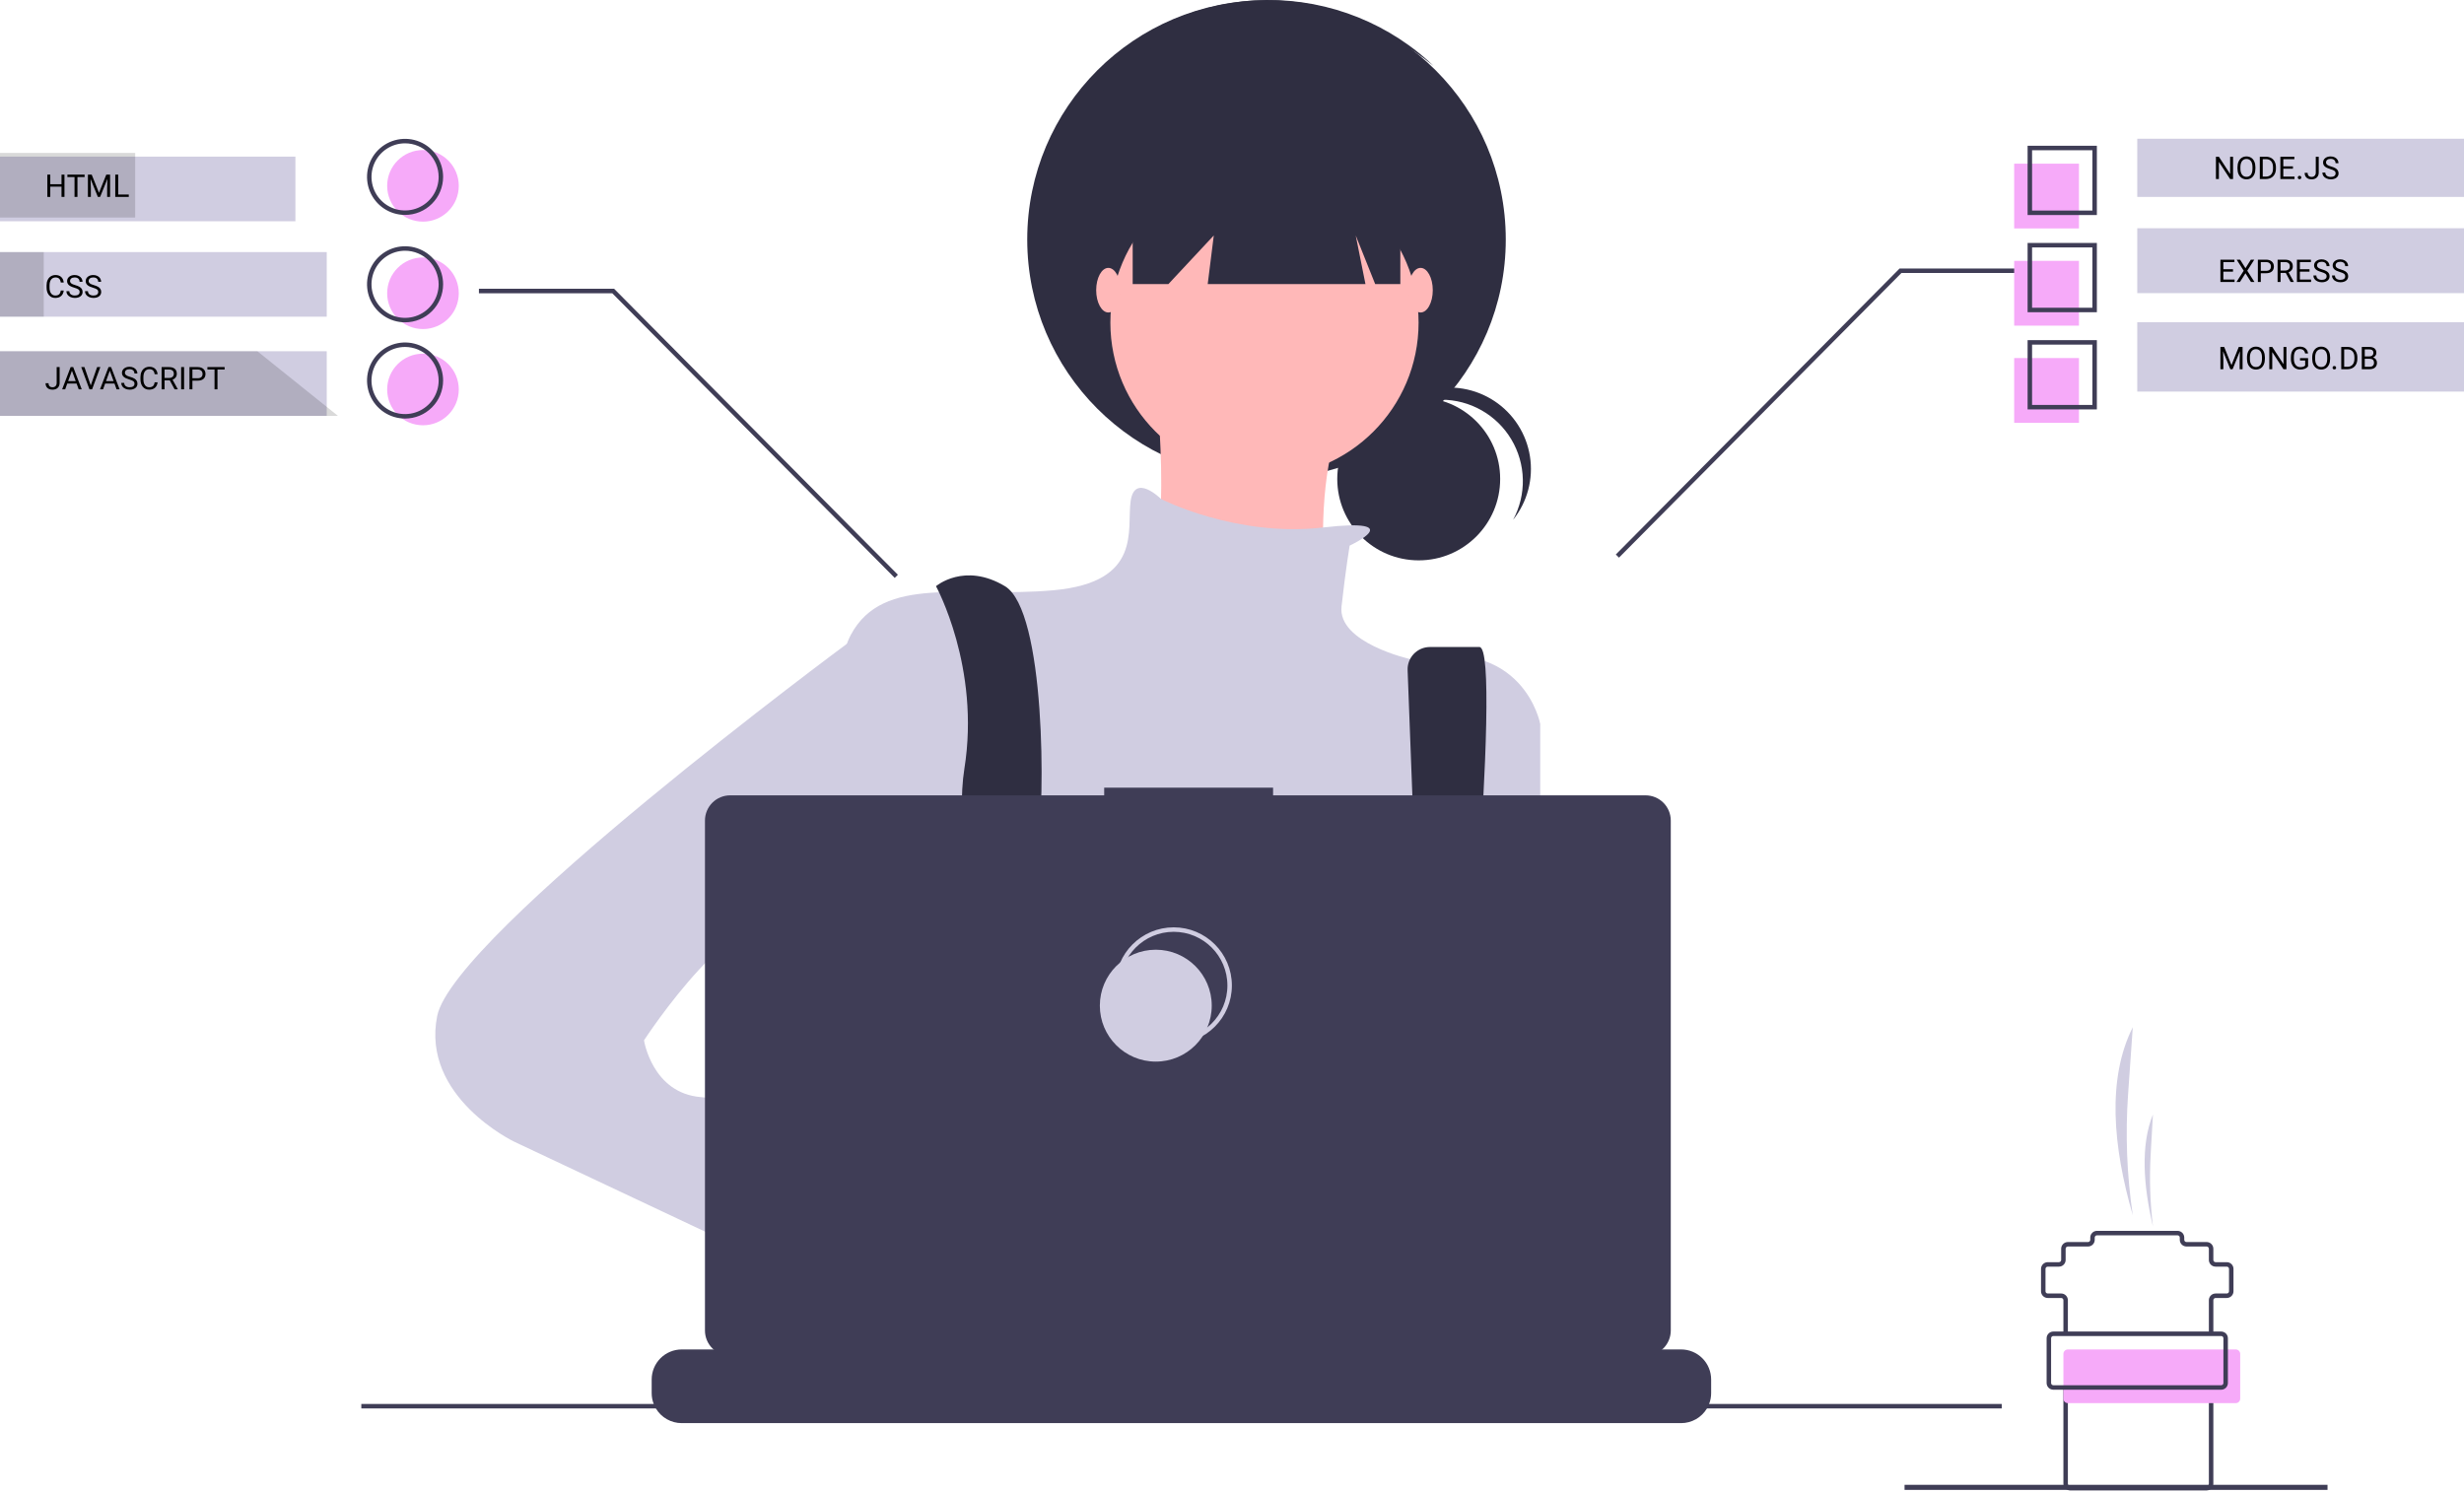 <svg width="1101" height="667" viewBox="0 0 1101 667" fill="none" xmlns="http://www.w3.org/2000/svg">
<g id="GENIUS">
<g id="undraw_dev_focus_b9xo (1) 1">
<g clip-path="url(#clip0)">
<path id="Vector" d="M633.929 250.416C654.03 250.416 670.325 234.121 670.325 214.02C670.325 193.919 654.03 177.624 633.929 177.624C613.829 177.624 597.534 193.919 597.534 214.02C597.534 234.121 613.829 250.416 633.929 250.416Z" fill="#2F2E41"/>
<path id="Vector_2" d="M644.069 178.626C650.368 178.627 656.559 180.262 662.036 183.372C667.514 186.482 672.091 190.96 675.319 196.368C678.548 201.777 680.318 207.93 680.457 214.227C680.595 220.525 679.097 226.75 676.109 232.295C679.264 228.347 681.563 223.785 682.857 218.9C684.152 214.014 684.415 208.913 683.63 203.92C682.844 198.928 681.027 194.154 678.294 189.902C675.561 185.651 671.973 182.015 667.757 179.227C663.542 176.439 658.792 174.56 653.81 173.709C648.828 172.858 643.724 173.055 638.822 174.286C633.92 175.517 629.328 177.756 625.34 180.859C621.351 183.963 618.052 187.864 615.654 192.312C619.057 188.041 623.378 184.592 628.298 182.223C633.218 179.853 638.609 178.624 644.069 178.626V178.626Z" fill="#2F2E41"/>
<path id="Vector_3" d="M565.919 213.943C624.965 213.943 672.831 166.077 672.831 107.03C672.831 47.984 624.965 0.118 565.919 0.118C506.873 0.118 459.006 47.984 459.006 107.03C459.006 166.077 506.873 213.943 565.919 213.943Z" fill="#2F2E41"/>
<path id="Vector_4" d="M565.013 213.037C603.042 213.037 633.872 182.208 633.872 144.178C633.872 106.148 603.042 75.319 565.013 75.319C526.983 75.319 496.154 106.148 496.154 144.178C496.154 182.208 526.983 213.037 565.013 213.037Z" fill="#FFB8B8"/>
<path id="Vector_5" d="M516.087 165.923C516.087 165.923 525.147 249.279 510.65 258.339C496.154 267.399 594.006 280.084 594.006 280.084C594.006 280.084 579.509 189.48 615.751 165.923H516.087Z" fill="#FFB8B8"/>
<path id="Vector_6" d="M603.066 243.842C603.066 243.842 630.049 231.242 591.188 235.73C552.328 240.218 518.801 223.003 518.801 223.003C518.801 223.003 507.026 211.225 505.214 223.909C503.402 236.594 510.65 260.151 470.785 263.775C430.919 267.399 394.678 256.527 380.181 283.708C365.684 310.889 372.933 428.674 372.933 428.674C372.933 428.674 400.114 526.526 421.859 541.023C443.604 555.519 633.872 535.586 633.872 535.586L688.234 437.734V323.574C688.234 323.574 680.986 283.708 630.247 294.58C630.247 294.58 597.63 287.332 599.442 271.023C601.254 254.715 603.066 243.842 603.066 243.842Z" fill="#D0CDE1"/>
<path id="Vector_7" d="M429.05 610.271C430.17 605.391 430.92 602.631 430.92 602.631L430.34 598.661L424.37 558.121L421.86 541.021C443.6 531.961 449.04 490.281 449.04 490.281L449.86 489.791L453.57 487.571V487.561L466.89 479.571L467.16 479.411L472.54 482.991L483.47 490.281C521.71 518.401 560.65 517.901 584.68 513.471C599.37 510.761 608.5 506.591 608.5 506.591L634.86 497.801L635.68 497.531L636.49 497.651L651.95 499.991L652.23 500.041L653.51 500.231L649.93 524.981L644.74 560.951C658.45 568.211 670.64 581.851 681.3 598.661C683.66 602.381 685.947 606.251 688.16 610.271C691.04 615.471 693.79 620.881 696.41 626.421C696.73 627.081 697.04 627.751 697.35 628.421C698.36 630.591 699.36 632.781 700.33 634.981H424.25C424.61 632.771 424.97 630.661 425.32 628.631C425.338 628.562 425.352 628.492 425.36 628.421C425.49 627.741 425.61 627.081 425.72 626.421C426.94 619.821 428.12 614.311 429.05 610.271Z" fill="#2F2E41"/>
<path id="Vector_8" d="M418.234 261.963C418.234 261.963 438.167 298.205 430.919 343.506C423.671 388.808 452.664 501.157 452.664 501.157L474.409 495.721C474.409 495.721 459.912 401.493 463.536 379.748C467.161 358.003 467.161 272.836 449.04 261.963C430.919 251.091 418.234 261.963 418.234 261.963Z" fill="#2F2E41"/>
<path id="Vector_9" d="M628.973 299.625L636.59 500.251L651.086 509.312C651.086 509.312 671.925 289.144 661.053 289.144H638.93C637.578 289.144 636.24 289.419 634.997 289.953C633.754 290.486 632.633 291.267 631.702 292.247C630.77 293.228 630.048 294.388 629.579 295.656C629.11 296.924 628.904 298.275 628.973 299.625V299.625Z" fill="#2F2E41"/>
<path id="Vector_10" d="M462.63 496.627C467.634 496.627 471.691 492.57 471.691 487.566C471.691 482.563 467.634 478.506 462.63 478.506C457.626 478.506 453.57 482.563 453.57 487.566C453.57 492.57 457.626 496.627 462.63 496.627Z" fill="#F6AAF9"/>
<path id="Vector_11" d="M643.838 505.687C648.842 505.687 652.898 501.631 652.898 496.627C652.898 491.623 648.842 487.566 643.838 487.566C638.834 487.566 634.778 491.623 634.778 496.627C634.778 501.631 638.834 505.687 643.838 505.687Z" fill="#F6AAF9"/>
<path id="Vector_12" d="M506.12 58.104V126.963H522.067L542.362 105.218L539.644 126.963H610.133L605.784 105.218L614.482 126.963H625.717V58.104H506.12Z" fill="#2F2E41"/>
<path id="Vector_13" d="M495.248 139.648C498.25 139.648 500.684 135.186 500.684 129.682C500.684 124.177 498.25 119.715 495.248 119.715C492.245 119.715 489.812 124.177 489.812 129.682C489.812 135.186 492.245 139.648 495.248 139.648Z" fill="#FFB8B8"/>
<path id="Vector_14" d="M634.778 139.648C637.78 139.648 640.214 135.186 640.214 129.682C640.214 124.177 637.78 119.715 634.778 119.715C631.775 119.715 629.341 124.177 629.341 129.682C629.341 135.186 631.775 139.648 634.778 139.648Z" fill="#FFB8B8"/>
<path id="Vector_15" d="M671.925 495.721C671.925 495.721 589.476 480.318 584.039 507.499C578.603 534.68 675.549 522.902 675.549 522.902L671.925 495.721Z" fill="#FFB8B8"/>
<!-- <path id="Rightarm" d="M670.113 309.077C670.113 309.077 867.629 466.728 831.388 504.781C795.146 542.835 657.429 531.963 657.429 531.963L666.489 486.661L746.22 477.6L706.355 437.735L670.113 441.359V309.077Z" fill="#D0CDE1"/> -->
<path id="Vector_16" d="M378.369 571.828L403.738 591.761C403.738 591.761 421.859 647.935 449.04 631.627C476.221 615.318 423.671 557.331 423.671 557.331L392.865 546.459L378.369 571.828Z" fill="#FFB8B8"/>
<path id="Leftarm" d="M403.738 280.084L378.437 287.698C378.437 287.698 202.597 417.802 195.349 454.043C188.101 490.285 229.779 510.217 229.779 510.217L387.429 584.513L403.738 541.023L329.443 502.969C329.443 502.969 334.879 492.097 313.134 490.285C291.389 488.472 287.765 464.916 287.765 464.916C287.765 464.916 331.255 397.869 354.812 412.365C378.369 426.862 385.617 437.734 385.617 437.734L403.738 280.084Z" fill="#D0CDE1"/>
<path id="Vector_17" d="M764.6 616.481V622.551C764.603 624.217 764.295 625.869 763.69 627.421C763.421 628.113 763.097 628.782 762.72 629.421C761.528 631.421 759.837 633.078 757.812 634.228C755.787 635.378 753.499 635.982 751.17 635.981H304.62C302.291 635.982 300.003 635.378 297.978 634.228C295.953 633.078 294.262 631.421 293.07 629.421C292.693 628.782 292.369 628.113 292.1 627.421C291.495 625.869 291.187 624.217 291.19 622.551V616.481C291.19 614.717 291.537 612.97 292.211 611.341C292.886 609.711 293.875 608.231 295.122 606.983C296.37 605.736 297.85 604.747 299.48 604.072C301.11 603.397 302.856 603.05 304.62 603.051H330.36V600.221C330.36 600.147 330.374 600.074 330.402 600.006C330.43 599.938 330.472 599.877 330.524 599.825C330.576 599.773 330.638 599.731 330.706 599.703C330.774 599.675 330.846 599.661 330.92 599.661H344.35C344.424 599.661 344.496 599.675 344.564 599.703C344.632 599.731 344.694 599.773 344.746 599.825C344.798 599.877 344.84 599.938 344.868 600.006C344.896 600.074 344.91 600.147 344.91 600.221V603.051H353.3V600.221C353.3 600.147 353.314 600.074 353.342 600.006C353.37 599.938 353.412 599.877 353.464 599.825C353.516 599.773 353.578 599.731 353.646 599.703C353.714 599.675 353.786 599.661 353.86 599.661H367.29C367.364 599.661 367.436 599.675 367.504 599.703C367.572 599.731 367.634 599.773 367.686 599.825C367.738 599.877 367.78 599.938 367.808 600.006C367.836 600.074 367.85 600.147 367.85 600.221V603.051H376.25V600.221C376.25 600.147 376.264 600.074 376.292 600.006C376.32 599.938 376.362 599.877 376.414 599.825C376.466 599.773 376.528 599.731 376.596 599.703C376.664 599.675 376.736 599.661 376.81 599.661H390.24C390.314 599.661 390.386 599.675 390.454 599.703C390.522 599.731 390.584 599.773 390.636 599.825C390.688 599.877 390.73 599.938 390.758 600.006C390.786 600.074 390.8 600.147 390.8 600.221V603.051H399.19V600.221C399.19 600.147 399.204 600.074 399.232 600.006C399.26 599.938 399.302 599.877 399.354 599.825C399.406 599.773 399.468 599.731 399.536 599.703C399.604 599.675 399.676 599.661 399.75 599.661H413.18C413.254 599.661 413.326 599.675 413.394 599.703C413.462 599.731 413.524 599.773 413.576 599.825C413.628 599.877 413.67 599.938 413.698 600.006C413.726 600.074 413.74 600.147 413.74 600.221V603.051H422.13V600.221C422.13 600.147 422.144 600.074 422.172 600.006C422.2 599.938 422.242 599.877 422.294 599.825C422.346 599.773 422.408 599.731 422.476 599.703C422.544 599.675 422.616 599.661 422.69 599.661H436.12C436.194 599.661 436.266 599.675 436.334 599.703C436.402 599.731 436.464 599.773 436.516 599.825C436.568 599.877 436.61 599.938 436.638 600.006C436.666 600.074 436.68 600.147 436.68 600.221V603.051H445.08V600.221C445.08 600.147 445.094 600.074 445.122 600.006C445.15 599.938 445.192 599.877 445.244 599.825C445.296 599.773 445.358 599.731 445.426 599.703C445.494 599.675 445.566 599.661 445.64 599.661H459.07C459.144 599.661 459.216 599.675 459.284 599.703C459.352 599.731 459.414 599.773 459.466 599.825C459.518 599.877 459.56 599.938 459.588 600.006C459.616 600.074 459.63 600.147 459.63 600.221V603.051H468.02V600.221C468.02 600.147 468.034 600.074 468.062 600.006C468.09 599.938 468.132 599.877 468.184 599.825C468.236 599.773 468.298 599.731 468.366 599.703C468.434 599.675 468.506 599.661 468.58 599.661H573.78C573.854 599.661 573.926 599.675 573.994 599.703C574.062 599.731 574.124 599.773 574.176 599.825C574.228 599.877 574.27 599.938 574.298 600.006C574.326 600.074 574.34 600.147 574.34 600.221V603.051H582.74V600.221C582.74 600.147 582.754 600.074 582.782 600.006C582.811 599.938 582.852 599.877 582.904 599.825C582.956 599.773 583.018 599.731 583.086 599.703C583.154 599.675 583.226 599.661 583.3 599.661H596.73C596.878 599.662 597.02 599.722 597.124 599.826C597.229 599.931 597.289 600.073 597.29 600.221V603.051H605.68V600.221C605.68 600.147 605.694 600.074 605.722 600.006C605.75 599.938 605.792 599.877 605.844 599.825C605.896 599.773 605.958 599.731 606.026 599.703C606.094 599.675 606.166 599.661 606.24 599.661H619.67C619.744 599.661 619.816 599.675 619.884 599.703C619.952 599.731 620.014 599.773 620.066 599.825C620.118 599.877 620.16 599.938 620.188 600.006C620.216 600.074 620.23 600.147 620.23 600.221V603.051H628.62V600.221C628.62 600.147 628.634 600.074 628.662 600.006C628.69 599.938 628.732 599.877 628.784 599.825C628.836 599.773 628.898 599.731 628.966 599.703C629.034 599.675 629.106 599.661 629.18 599.661H642.61C642.684 599.661 642.756 599.675 642.824 599.703C642.892 599.731 642.954 599.773 643.006 599.825C643.058 599.877 643.1 599.938 643.128 600.006C643.156 600.074 643.17 600.147 643.17 600.221V603.051H651.57V600.221C651.57 600.147 651.584 600.074 651.612 600.006C651.64 599.938 651.682 599.877 651.734 599.825C651.786 599.773 651.848 599.731 651.916 599.703C651.984 599.675 652.056 599.661 652.13 599.661H665.56C665.707 599.663 665.847 599.723 665.95 599.828C666.053 599.932 666.111 600.074 666.11 600.221V603.051H674.51V600.221C674.51 600.147 674.524 600.074 674.552 600.006C674.58 599.938 674.622 599.877 674.674 599.825C674.726 599.773 674.788 599.731 674.856 599.703C674.924 599.675 674.996 599.661 675.07 599.661H688.5C688.574 599.661 688.646 599.675 688.714 599.703C688.782 599.731 688.844 599.773 688.896 599.825C688.948 599.877 688.99 599.938 689.018 600.006C689.046 600.074 689.06 600.147 689.06 600.221V603.051H697.45V600.221C697.45 600.147 697.464 600.074 697.492 600.006C697.52 599.938 697.562 599.877 697.614 599.825C697.666 599.773 697.728 599.731 697.796 599.703C697.864 599.675 697.936 599.661 698.01 599.661H711.44C711.514 599.661 711.586 599.675 711.654 599.703C711.722 599.731 711.784 599.773 711.836 599.825C711.888 599.877 711.93 599.938 711.958 600.006C711.986 600.074 712 600.147 712 600.221V603.051H751.17C752.934 603.05 754.68 603.397 756.31 604.072C757.94 604.747 759.42 605.736 760.667 606.983C761.915 608.231 762.904 609.711 763.579 611.341C764.253 612.971 764.6 614.717 764.6 616.481V616.481Z" fill="#3F3D56"/>
<path id="Vector_18" d="M894.448 627.416H161.448V629.416H894.448V627.416Z" fill="#3F3D56"/>
<path id="Vector_19" d="M735.302 355.431H568.859V352H493.388V355.431H326.259C323.273 355.431 320.409 356.617 318.298 358.728C316.186 360.84 315 363.703 315 366.689V594.601C315 597.587 316.186 600.45 318.298 602.562C320.409 604.673 323.273 605.859 326.259 605.859H735.302C738.288 605.859 741.152 604.673 743.263 602.562C745.375 600.45 746.561 597.587 746.561 594.601V366.689C746.561 365.211 746.27 363.747 745.704 362.381C745.138 361.015 744.309 359.774 743.263 358.728C742.218 357.683 740.977 356.853 739.611 356.288C738.245 355.722 736.781 355.431 735.302 355.431V355.431Z" fill="#3F3D56"/>
<path id="Vector_20" d="M524.448 465.416C538.255 465.416 549.448 454.223 549.448 440.416C549.448 426.609 538.255 415.416 524.448 415.416C510.641 415.416 499.448 426.609 499.448 440.416C499.448 454.223 510.641 465.416 524.448 465.416Z" stroke="#D0CDE1" stroke-width="2" stroke-miterlimit="10"/>
<path id="Vector_21" d="M516.448 474.416C530.255 474.416 541.448 463.223 541.448 449.416C541.448 435.609 530.255 424.416 516.448 424.416C502.641 424.416 491.448 435.609 491.448 449.416C491.448 463.223 502.641 474.416 516.448 474.416Z" fill="#D0CDE1"/>
<path id="Vector_22" d="M1040.02 663.551H851.02V665.812H1040.02V663.551Z" fill="#3F3D56"/>
<path id="Vector_23" d="M399.789 258.254L273.582 131.051H214V129.051H274.417L274.711 129.348L401.211 256.848L399.789 258.254Z" fill="#3F3D56"/>
<path id="Vector_24" d="M723.422 249.203L849.628 122H909.211V120H848.793L848.5 120.297L722 247.797L723.422 249.203Z" fill="#3F3D56"/>
<path id="Vector_25" d="M132 70H-14V98.877H132V70Z" fill="#D0CDE1"/>
<path id="Vector_26" d="M146 112.651H6.10352e-05V141.528H146V112.651Z" fill="#D0CDE1"/>
<path id="CSS" d="M28.477 129.842C28.354 130.895 27.964 131.708 27.308 132.282C26.656 132.852 25.788 133.137 24.703 133.137C23.527 133.137 22.584 132.715 21.873 131.872C21.167 131.029 20.814 129.901 20.814 128.488V127.531C20.814 126.606 20.977 125.793 21.306 125.091C21.638 124.389 22.108 123.851 22.714 123.478C23.32 123.099 24.022 122.91 24.819 122.91C25.877 122.91 26.724 123.206 27.362 123.799C28 124.387 28.372 125.202 28.477 126.246H27.157C27.043 125.453 26.795 124.879 26.412 124.523C26.034 124.168 25.503 123.99 24.819 123.99C23.981 123.99 23.322 124.3 22.844 124.92C22.37 125.54 22.133 126.422 22.133 127.565V128.529C22.133 129.609 22.358 130.468 22.81 131.106C23.261 131.744 23.892 132.063 24.703 132.063C25.432 132.063 25.991 131.899 26.378 131.571C26.77 131.239 27.03 130.662 27.157 129.842H28.477ZM33.207 128.563C32.081 128.24 31.261 127.843 30.746 127.374C30.236 126.9 29.98 126.317 29.98 125.624C29.98 124.84 30.293 124.193 30.917 123.683C31.546 123.168 32.362 122.91 33.364 122.91C34.048 122.91 34.656 123.042 35.19 123.307C35.727 123.571 36.142 123.936 36.434 124.4C36.73 124.865 36.878 125.373 36.878 125.925H35.559C35.559 125.323 35.367 124.852 34.984 124.51C34.602 124.163 34.062 123.99 33.364 123.99C32.717 123.99 32.211 124.134 31.847 124.421C31.487 124.703 31.307 125.098 31.307 125.604C31.307 126.009 31.477 126.353 31.819 126.636C32.166 126.914 32.751 127.169 33.576 127.401C34.406 127.634 35.053 127.891 35.518 128.174C35.987 128.452 36.333 128.778 36.557 129.151C36.785 129.525 36.898 129.965 36.898 130.471C36.898 131.277 36.584 131.924 35.955 132.412C35.326 132.895 34.485 133.137 33.433 133.137C32.749 133.137 32.111 133.007 31.519 132.747C30.926 132.483 30.468 132.123 30.145 131.667C29.826 131.211 29.666 130.694 29.666 130.115H30.985C30.985 130.717 31.206 131.193 31.648 131.544C32.095 131.89 32.69 132.063 33.433 132.063C34.125 132.063 34.656 131.922 35.025 131.64C35.395 131.357 35.579 130.972 35.579 130.484C35.579 129.997 35.408 129.621 35.066 129.356C34.725 129.088 34.105 128.823 33.207 128.563ZM41.52 128.563C40.394 128.24 39.574 127.843 39.059 127.374C38.548 126.9 38.293 126.317 38.293 125.624C38.293 124.84 38.605 124.193 39.23 123.683C39.858 123.168 40.674 122.91 41.677 122.91C42.36 122.91 42.969 123.042 43.502 123.307C44.04 123.571 44.454 123.936 44.746 124.4C45.042 124.865 45.19 125.373 45.19 125.925H43.871C43.871 125.323 43.68 124.852 43.297 124.51C42.914 124.163 42.374 123.99 41.677 123.99C41.03 123.99 40.524 124.134 40.159 124.421C39.799 124.703 39.619 125.098 39.619 125.604C39.619 126.009 39.79 126.353 40.132 126.636C40.478 126.914 41.064 127.169 41.889 127.401C42.718 127.634 43.365 127.891 43.83 128.174C44.3 128.452 44.646 128.778 44.869 129.151C45.097 129.525 45.211 129.965 45.211 130.471C45.211 131.277 44.897 131.924 44.268 132.412C43.639 132.895 42.798 133.137 41.745 133.137C41.062 133.137 40.423 133.007 39.831 132.747C39.239 132.483 38.781 132.123 38.457 131.667C38.138 131.211 37.978 130.694 37.978 130.115H39.298C39.298 130.717 39.519 131.193 39.961 131.544C40.408 131.89 41.002 132.063 41.745 132.063C42.438 132.063 42.969 131.922 43.338 131.64C43.707 131.357 43.892 130.972 43.892 130.484C43.892 129.997 43.721 129.621 43.379 129.356C43.037 129.088 42.417 128.823 41.52 128.563Z" fill="black"/>
<path id="Vector_27" d="M146 156.962H6.10352e-05V185.84H73H146V156.962Z" fill="#D0CDE1"/>
<path id="JAVASCRIPT" d="M25.325 164.047H26.645V171.095C26.645 172.047 26.357 172.792 25.783 173.33C25.213 173.868 24.453 174.137 23.5 174.137C22.511 174.137 21.741 173.884 21.189 173.378C20.638 172.872 20.362 172.163 20.362 171.252H21.675C21.675 171.822 21.83 172.266 22.14 172.585C22.454 172.904 22.908 173.063 23.5 173.063C24.042 173.063 24.48 172.893 24.812 172.551C25.15 172.209 25.321 171.73 25.325 171.115V164.047ZM34.226 171.402H30.056L29.119 174H27.766L31.566 164.047H32.715L36.523 174H35.176L34.226 171.402ZM30.452 170.322H33.836L32.141 165.667L30.452 170.322ZM40.556 172.257L43.399 164.047H44.835L41.144 174H39.981L36.297 164.047H37.726L40.556 172.257ZM51.151 171.402H46.981L46.045 174H44.691L48.492 164.047H49.641L53.448 174H52.102L51.151 171.402ZM47.378 170.322H50.762L49.066 165.667L47.378 170.322ZM57.721 169.563C56.595 169.24 55.775 168.843 55.26 168.374C54.749 167.9 54.494 167.317 54.494 166.624C54.494 165.84 54.806 165.193 55.431 164.683C56.06 164.168 56.875 163.91 57.878 163.91C58.562 163.91 59.17 164.042 59.703 164.307C60.241 164.571 60.656 164.936 60.947 165.4C61.243 165.865 61.392 166.373 61.392 166.925H60.072C60.072 166.323 59.881 165.852 59.498 165.51C59.115 165.163 58.575 164.99 57.878 164.99C57.231 164.99 56.725 165.134 56.36 165.421C56 165.703 55.82 166.098 55.82 166.604C55.82 167.009 55.991 167.353 56.333 167.636C56.679 167.914 57.265 168.169 58.09 168.401C58.919 168.634 59.566 168.891 60.031 169.174C60.501 169.452 60.847 169.778 61.07 170.151C61.298 170.525 61.412 170.965 61.412 171.471C61.412 172.277 61.098 172.924 60.469 173.412C59.84 173.895 58.999 174.137 57.946 174.137C57.263 174.137 56.625 174.007 56.032 173.747C55.44 173.483 54.982 173.123 54.658 172.667C54.339 172.211 54.18 171.694 54.18 171.115H55.499C55.499 171.717 55.72 172.193 56.162 172.544C56.609 172.89 57.203 173.063 57.946 173.063C58.639 173.063 59.17 172.922 59.539 172.64C59.908 172.357 60.093 171.972 60.093 171.484C60.093 170.997 59.922 170.621 59.58 170.356C59.238 170.088 58.618 169.823 57.721 169.563ZM70.422 170.842C70.299 171.895 69.909 172.708 69.253 173.282C68.601 173.852 67.733 174.137 66.648 174.137C65.473 174.137 64.529 173.715 63.818 172.872C63.112 172.029 62.759 170.901 62.759 169.488V168.531C62.759 167.606 62.923 166.793 63.251 166.091C63.584 165.389 64.053 164.851 64.659 164.478C65.265 164.099 65.967 163.91 66.765 163.91C67.822 163.91 68.67 164.206 69.308 164.799C69.946 165.387 70.317 166.202 70.422 167.246H69.103C68.989 166.453 68.74 165.879 68.357 165.523C67.979 165.168 67.448 164.99 66.765 164.99C65.926 164.99 65.268 165.3 64.789 165.92C64.315 166.54 64.078 167.422 64.078 168.565V169.529C64.078 170.609 64.304 171.468 64.755 172.106C65.206 172.744 65.837 173.063 66.648 173.063C67.378 173.063 67.936 172.899 68.323 172.571C68.715 172.239 68.975 171.662 69.103 170.842H70.422ZM75.87 169.974H73.532V174H72.213V164.047H75.508C76.629 164.047 77.49 164.302 78.092 164.812C78.698 165.323 79.001 166.066 79.001 167.041C79.001 167.661 78.832 168.201 78.495 168.661C78.162 169.121 77.698 169.465 77.101 169.693L79.439 173.918V174H78.03L75.87 169.974ZM73.532 168.9H75.549C76.201 168.9 76.718 168.732 77.101 168.395C77.488 168.057 77.682 167.606 77.682 167.041C77.682 166.426 77.497 165.954 77.128 165.626C76.763 165.298 76.235 165.132 75.542 165.127H73.532V168.9ZM82.255 174H80.942V164.047H82.255V174ZM85.974 170.104V174H84.661V164.047H88.332C89.421 164.047 90.273 164.325 90.889 164.881C91.508 165.437 91.818 166.173 91.818 167.089C91.818 168.055 91.515 168.8 90.909 169.324C90.308 169.844 89.444 170.104 88.318 170.104H85.974ZM85.974 169.03H88.332C89.034 169.03 89.572 168.866 89.945 168.538C90.319 168.205 90.506 167.727 90.506 167.103C90.506 166.51 90.319 166.036 89.945 165.681C89.572 165.325 89.059 165.141 88.407 165.127H85.974V169.03ZM100.37 165.127H97.171V174H95.865V165.127H92.673V164.047H100.37V165.127Z" fill="black"/>
<path id="Vector_28" opacity="0.15" d="M60.399 68.34H0V97.217H60.399V68.34Z" fill="black"/>
<path id="Vector_29" opacity="0.15" d="M19.554 112.651H0V141.528H19.554V112.651Z" fill="black"/>
<path id="Vector_30" opacity="0.15" d="M115 156.962H6.10352e-05V185.84H151L115 156.962Z" fill="black"/>
<path id="Vector_31" d="M1101 62H955V88H1101V62Z" fill="#D0CDE1"/>
<path id="NODE.JS" d="M997.805 80H996.485L991.475 72.33V80H990.155V70.047H991.475L996.499 77.751V70.047H997.805V80ZM1007.79 75.345C1007.79 76.32 1007.63 77.172 1007.3 77.901C1006.97 78.626 1006.51 79.18 1005.91 79.562C1005.3 79.945 1004.6 80.137 1003.8 80.137C1003.02 80.137 1002.32 79.945 1001.71 79.562C1001.11 79.175 1000.64 78.626 1000.3 77.915C999.967 77.2 999.796 76.372 999.787 75.434V74.716C999.787 73.759 999.953 72.913 1000.29 72.18C1000.62 71.446 1001.09 70.885 1001.69 70.498C1002.31 70.106 1003 69.91 1003.79 69.91C1004.58 69.91 1005.29 70.104 1005.89 70.491C1006.5 70.874 1006.97 71.432 1007.3 72.166C1007.63 72.895 1007.79 73.745 1007.79 74.716V75.345ZM1006.49 74.702C1006.49 73.522 1006.25 72.617 1005.78 71.988C1005.3 71.355 1004.64 71.038 1003.79 71.038C1002.96 71.038 1002.3 71.355 1001.82 71.988C1001.35 72.617 1001.11 73.492 1001.09 74.613V75.345C1001.09 76.489 1001.33 77.389 1001.81 78.045C1002.29 78.697 1002.96 79.022 1003.8 79.022C1004.65 79.022 1005.3 78.715 1005.77 78.1C1006.23 77.48 1006.47 76.593 1006.49 75.44V74.702ZM1009.76 80V70.047H1012.57C1013.44 70.047 1014.2 70.238 1014.87 70.621C1015.53 71.004 1016.05 71.549 1016.41 72.255C1016.77 72.961 1016.95 73.772 1016.96 74.689V75.324C1016.96 76.263 1016.78 77.086 1016.41 77.792C1016.05 78.498 1015.53 79.041 1014.86 79.419C1014.19 79.797 1013.41 79.991 1012.52 80H1009.76ZM1011.07 71.127V78.927H1012.45C1013.47 78.927 1014.25 78.612 1014.81 77.983C1015.38 77.355 1015.66 76.459 1015.66 75.297V74.716C1015.66 73.586 1015.39 72.708 1014.86 72.084C1014.33 71.455 1013.58 71.136 1012.6 71.127H1011.07ZM1024.57 75.399H1020.26V78.927H1025.27V80H1018.95V70.047H1025.2V71.127H1020.26V74.326H1024.57V75.399ZM1026.73 79.337C1026.73 79.118 1026.8 78.936 1026.93 78.79C1027.06 78.644 1027.25 78.571 1027.51 78.571C1027.77 78.571 1027.97 78.644 1028.1 78.79C1028.24 78.936 1028.31 79.118 1028.31 79.337C1028.31 79.546 1028.24 79.722 1028.1 79.863C1027.97 80.005 1027.77 80.075 1027.51 80.075C1027.25 80.075 1027.06 80.005 1026.93 79.863C1026.8 79.722 1026.73 79.546 1026.73 79.337ZM1034.77 70.047H1036.09V77.095C1036.09 78.047 1035.8 78.792 1035.22 79.33C1034.65 79.868 1033.89 80.137 1032.94 80.137C1031.95 80.137 1031.18 79.884 1030.63 79.378C1030.08 78.872 1029.8 78.163 1029.8 77.252H1031.12C1031.12 77.822 1031.27 78.266 1031.58 78.585C1031.9 78.904 1032.35 79.064 1032.94 79.064C1033.48 79.064 1033.92 78.893 1034.25 78.551C1034.59 78.209 1034.76 77.731 1034.77 77.115V70.047ZM1041.25 75.564C1040.13 75.24 1039.31 74.843 1038.79 74.374C1038.28 73.9 1038.03 73.317 1038.03 72.624C1038.03 71.84 1038.34 71.193 1038.96 70.683C1039.59 70.168 1040.41 69.91 1041.41 69.91C1042.09 69.91 1042.7 70.042 1043.24 70.307C1043.77 70.571 1044.19 70.936 1044.48 71.4C1044.78 71.865 1044.92 72.373 1044.92 72.925H1043.61C1043.61 72.323 1043.41 71.852 1043.03 71.51C1042.65 71.163 1042.11 70.99 1041.41 70.99C1040.76 70.99 1040.26 71.134 1039.89 71.421C1039.53 71.704 1039.35 72.098 1039.35 72.603C1039.35 73.009 1039.52 73.353 1039.87 73.636C1040.21 73.914 1040.8 74.169 1041.62 74.401C1042.45 74.634 1043.1 74.891 1043.56 75.174C1044.03 75.452 1044.38 75.778 1044.6 76.151C1044.83 76.525 1044.95 76.965 1044.95 77.471C1044.95 78.277 1044.63 78.924 1044 79.412C1043.37 79.895 1042.53 80.137 1041.48 80.137C1040.8 80.137 1040.16 80.007 1039.57 79.747C1038.97 79.483 1038.51 79.123 1038.19 78.667C1037.87 78.211 1037.71 77.694 1037.71 77.115H1039.03C1039.03 77.717 1039.25 78.193 1039.7 78.544C1040.14 78.89 1040.74 79.064 1041.48 79.064C1042.17 79.064 1042.7 78.922 1043.07 78.64C1043.44 78.357 1043.63 77.972 1043.63 77.484C1043.63 76.997 1043.46 76.621 1043.11 76.356C1042.77 76.088 1042.15 75.823 1041.25 75.564Z" fill="black"/>
<path id="Vector_32" d="M928.955 73.14H900V102.096H928.955V73.14Z" fill="#F6AAF9"/>
<path id="Vector_33" d="M928.955 116.573H900V145.528H928.955V116.573Z" fill="#F6AAF9"/>
<path id="Vector_34" d="M928.955 160.006H900V188.961H928.955V160.006Z" fill="#F6AAF9"/>
<path id="Vector_35" d="M936.955 96.096H906V65.14H936.955V96.096ZM908 94.096H934.955V67.14H908V94.096Z" fill="#3F3D56"/>
<path id="Vector_36" d="M1101 102H955V131H1101V102Z" fill="#D0CDE1"/>
<path id="EXPRESS" d="M997.781 121.399H993.468V124.927H998.479V126H992.155V116.047H998.41V117.127H993.468V120.326H997.781V121.399ZM1003.36 119.861L1005.75 116.047H1007.29L1004.15 120.982L1007.37 126H1005.81L1003.36 122.117L1000.9 126H999.347L1002.57 120.982L999.422 116.047H1000.96L1003.36 119.861ZM1010.2 122.104V126H1008.89V116.047H1012.56C1013.65 116.047 1014.5 116.325 1015.12 116.881C1015.74 117.437 1016.05 118.173 1016.05 119.089C1016.05 120.055 1015.74 120.8 1015.14 121.324C1014.54 121.844 1013.67 122.104 1012.55 122.104H1010.2ZM1010.2 121.03H1012.56C1013.26 121.03 1013.8 120.866 1014.17 120.538C1014.55 120.205 1014.73 119.727 1014.73 119.103C1014.73 118.51 1014.55 118.036 1014.17 117.681C1013.8 117.325 1013.29 117.141 1012.64 117.127H1010.2V121.03ZM1021.37 121.974H1019.03V126H1017.71V116.047H1021.01C1022.13 116.047 1022.99 116.302 1023.59 116.812C1024.2 117.323 1024.5 118.066 1024.5 119.041C1024.5 119.661 1024.33 120.201 1024 120.661C1023.66 121.121 1023.2 121.465 1022.6 121.693L1024.94 125.918V126H1023.53L1021.37 121.974ZM1019.03 120.9H1021.05C1021.7 120.9 1022.22 120.732 1022.6 120.395C1022.99 120.057 1023.18 119.606 1023.18 119.041C1023.18 118.426 1023 117.954 1022.63 117.626C1022.27 117.298 1021.74 117.132 1021.04 117.127H1019.03V120.9ZM1031.97 121.399H1027.66V124.927H1032.67V126H1026.35V116.047H1032.6V117.127H1027.66V120.326H1031.97V121.399ZM1037.24 121.563C1036.11 121.24 1035.29 120.843 1034.78 120.374C1034.27 119.9 1034.01 119.317 1034.01 118.624C1034.01 117.84 1034.32 117.193 1034.95 116.683C1035.58 116.168 1036.39 115.91 1037.4 115.91C1038.08 115.91 1038.69 116.042 1039.22 116.307C1039.76 116.571 1040.17 116.936 1040.46 117.4C1040.76 117.865 1040.91 118.373 1040.91 118.925H1039.59C1039.59 118.323 1039.4 117.852 1039.02 117.51C1038.63 117.163 1038.09 116.99 1037.4 116.99C1036.75 116.99 1036.24 117.134 1035.88 117.421C1035.52 117.703 1035.34 118.098 1035.34 118.604C1035.34 119.009 1035.51 119.353 1035.85 119.636C1036.2 119.914 1036.78 120.169 1037.61 120.401C1038.44 120.634 1039.08 120.891 1039.55 121.174C1040.02 121.452 1040.36 121.778 1040.59 122.151C1040.82 122.525 1040.93 122.965 1040.93 123.471C1040.93 124.277 1040.62 124.924 1039.99 125.412C1039.36 125.895 1038.52 126.137 1037.46 126.137C1036.78 126.137 1036.14 126.007 1035.55 125.747C1034.96 125.483 1034.5 125.123 1034.18 124.667C1033.86 124.211 1033.7 123.694 1033.7 123.115H1035.02C1035.02 123.717 1035.24 124.193 1035.68 124.544C1036.13 124.89 1036.72 125.063 1037.46 125.063C1038.16 125.063 1038.69 124.922 1039.06 124.64C1039.43 124.357 1039.61 123.972 1039.61 123.484C1039.61 122.997 1039.44 122.621 1039.1 122.356C1038.76 122.088 1038.14 121.823 1037.24 121.563ZM1045.55 121.563C1044.43 121.24 1043.6 120.843 1043.09 120.374C1042.58 119.9 1042.32 119.317 1042.32 118.624C1042.32 117.84 1042.64 117.193 1043.26 116.683C1043.89 116.168 1044.71 115.91 1045.71 115.91C1046.39 115.91 1047 116.042 1047.53 116.307C1048.07 116.571 1048.49 116.936 1048.78 117.4C1049.07 117.865 1049.22 118.373 1049.22 118.925H1047.9C1047.9 118.323 1047.71 117.852 1047.33 117.51C1046.95 117.163 1046.41 116.99 1045.71 116.99C1045.06 116.99 1044.56 117.134 1044.19 117.421C1043.83 117.703 1043.65 118.098 1043.65 118.604C1043.65 119.009 1043.82 119.353 1044.16 119.636C1044.51 119.914 1045.1 120.169 1045.92 120.401C1046.75 120.634 1047.4 120.891 1047.86 121.174C1048.33 121.452 1048.68 121.778 1048.9 122.151C1049.13 122.525 1049.24 122.965 1049.24 123.471C1049.24 124.277 1048.93 124.924 1048.3 125.412C1047.67 125.895 1046.83 126.137 1045.78 126.137C1045.09 126.137 1044.45 126.007 1043.86 125.747C1043.27 125.483 1042.81 125.123 1042.49 124.667C1042.17 124.211 1042.01 123.694 1042.01 123.115H1043.33C1043.33 123.717 1043.55 124.193 1043.99 124.544C1044.44 124.89 1045.03 125.063 1045.78 125.063C1046.47 125.063 1047 124.922 1047.37 124.64C1047.74 124.357 1047.92 123.972 1047.92 123.484C1047.92 122.997 1047.75 122.621 1047.41 122.356C1047.07 122.088 1046.45 121.823 1045.55 121.563Z" fill="black"/>
<path id="Vector_37" d="M936.955 139.528H906V108.573H936.955V139.528ZM908 137.528H934.955V110.573H908V137.528Z" fill="#3F3D56"/>
<path id="Vector_38" d="M1101 144H955V175H1101V144Z" fill="#D0CDE1"/>
<path id="MONGO.DB" d="M993.851 155.047L997.104 163.168L1000.36 155.047H1002.06V165H1000.75V161.124L1000.87 156.94L997.604 165H996.599L993.338 156.961L993.468 161.124V165H992.155V155.047H993.851ZM1012.03 160.345C1012.03 161.32 1011.87 162.172 1011.54 162.901C1011.21 163.626 1010.75 164.18 1010.15 164.562C1009.55 164.945 1008.84 165.137 1008.04 165.137C1007.26 165.137 1006.56 164.945 1005.96 164.562C1005.35 164.175 1004.88 163.626 1004.54 162.915C1004.21 162.2 1004.04 161.372 1004.03 160.434V159.716C1004.03 158.759 1004.2 157.913 1004.53 157.18C1004.86 156.446 1005.33 155.885 1005.94 155.498C1006.55 155.106 1007.24 154.91 1008.03 154.91C1008.83 154.91 1009.53 155.104 1010.13 155.491C1010.74 155.874 1011.21 156.432 1011.54 157.166C1011.87 157.895 1012.03 158.745 1012.03 159.716V160.345ZM1010.73 159.702C1010.73 158.522 1010.49 157.617 1010.02 156.988C1009.54 156.355 1008.88 156.038 1008.03 156.038C1007.2 156.038 1006.54 156.355 1006.07 156.988C1005.59 157.617 1005.35 158.492 1005.33 159.613V160.345C1005.33 161.489 1005.57 162.389 1006.05 163.045C1006.54 163.697 1007.2 164.022 1008.04 164.022C1008.89 164.022 1009.55 163.715 1010.01 163.1C1010.48 162.48 1010.71 161.593 1010.73 160.44V159.702ZM1021.65 165H1020.33L1015.32 157.33V165H1014V155.047H1015.32L1020.35 162.751V155.047H1021.65V165ZM1031.33 163.694C1030.99 164.177 1030.52 164.54 1029.92 164.781C1029.32 165.018 1028.61 165.137 1027.81 165.137C1027 165.137 1026.28 164.948 1025.65 164.569C1025.02 164.187 1024.53 163.644 1024.19 162.942C1023.85 162.241 1023.67 161.427 1023.66 160.502V159.634C1023.66 158.134 1024.01 156.972 1024.71 156.147C1025.41 155.323 1026.39 154.91 1027.66 154.91C1028.7 154.91 1029.54 155.177 1030.17 155.71C1030.8 156.239 1031.19 156.991 1031.33 157.966H1030.02C1029.77 156.649 1028.99 155.99 1027.67 155.99C1026.79 155.99 1026.12 156.3 1025.67 156.92C1025.21 157.535 1024.99 158.428 1024.98 159.6V160.413C1024.98 161.53 1025.24 162.418 1025.75 163.079C1026.26 163.735 1026.95 164.063 1027.82 164.063C1028.31 164.063 1028.74 164.009 1029.11 163.899C1029.48 163.79 1029.78 163.605 1030.03 163.346V161.11H1027.72V160.044H1031.33V163.694ZM1041.18 160.345C1041.18 161.32 1041.02 162.172 1040.69 162.901C1040.36 163.626 1039.9 164.18 1039.3 164.562C1038.69 164.945 1037.99 165.137 1037.19 165.137C1036.41 165.137 1035.71 164.945 1035.11 164.562C1034.5 164.175 1034.03 163.626 1033.69 162.915C1033.36 162.2 1033.19 161.372 1033.18 160.434V159.716C1033.18 158.759 1033.34 157.913 1033.68 157.18C1034.01 156.446 1034.48 155.885 1035.08 155.498C1035.7 155.106 1036.39 154.91 1037.18 154.91C1037.97 154.91 1038.68 155.104 1039.28 155.491C1039.89 155.874 1040.36 156.432 1040.69 157.166C1041.02 157.895 1041.18 158.745 1041.18 159.716V160.345ZM1039.88 159.702C1039.88 158.522 1039.64 157.617 1039.17 156.988C1038.69 156.355 1038.03 156.038 1037.18 156.038C1036.35 156.038 1035.69 156.355 1035.21 156.988C1034.74 157.617 1034.5 158.492 1034.48 159.613V160.345C1034.48 161.489 1034.72 162.389 1035.2 163.045C1035.68 163.697 1036.35 164.022 1037.19 164.022C1038.04 164.022 1038.69 163.715 1039.16 163.1C1039.62 162.48 1039.86 161.593 1039.88 160.44V159.702ZM1042.28 164.337C1042.28 164.118 1042.35 163.936 1042.47 163.79C1042.61 163.644 1042.8 163.571 1043.06 163.571C1043.32 163.571 1043.52 163.644 1043.65 163.79C1043.79 163.936 1043.86 164.118 1043.86 164.337C1043.86 164.547 1043.79 164.722 1043.65 164.863C1043.52 165.005 1043.32 165.075 1043.06 165.075C1042.8 165.075 1042.61 165.005 1042.47 164.863C1042.35 164.722 1042.28 164.547 1042.28 164.337ZM1046.15 165V155.047H1048.96C1049.82 155.047 1050.59 155.238 1051.25 155.621C1051.92 156.004 1052.43 156.549 1052.79 157.255C1053.15 157.961 1053.34 158.772 1053.34 159.688V160.324C1053.34 161.263 1053.16 162.086 1052.8 162.792C1052.44 163.498 1051.92 164.041 1051.25 164.419C1050.58 164.797 1049.79 164.991 1048.9 165H1046.15ZM1047.46 156.127V163.927H1048.84C1049.85 163.927 1050.64 163.612 1051.2 162.983C1051.76 162.354 1052.04 161.459 1052.04 160.297V159.716C1052.04 158.586 1051.78 157.708 1051.25 157.084C1050.72 156.455 1049.96 156.136 1048.99 156.127H1047.46ZM1055.33 165V155.047H1058.59C1059.67 155.047 1060.48 155.27 1061.02 155.717C1061.57 156.163 1061.84 156.824 1061.84 157.699C1061.84 158.164 1061.71 158.576 1061.44 158.937C1061.18 159.292 1060.82 159.568 1060.36 159.764C1060.9 159.914 1061.33 160.201 1061.64 160.625C1061.95 161.044 1062.11 161.546 1062.11 162.129C1062.11 163.022 1061.82 163.724 1061.24 164.234C1060.66 164.745 1059.84 165 1058.79 165H1055.33ZM1056.65 160.345V163.927H1058.81C1059.42 163.927 1059.9 163.77 1060.25 163.455C1060.61 163.136 1060.79 162.699 1060.79 162.143C1060.79 160.944 1060.14 160.345 1058.83 160.345H1056.65ZM1056.65 159.292H1058.63C1059.2 159.292 1059.66 159.148 1060 158.861C1060.35 158.574 1060.52 158.185 1060.52 157.692C1060.52 157.146 1060.36 156.749 1060.04 156.503C1059.72 156.252 1059.24 156.127 1058.59 156.127H1056.65V159.292Z" fill="black"/>
<path id="Vector_39" d="M936.955 182.961H906V152.006H936.955V182.961ZM908 180.961H934.955V154.006H908V180.961Z" fill="#3F3D56"/>
<path id="Vector_40" d="M189 99.051C197.837 99.051 205 91.887 205 83.051C205 74.214 197.837 67.051 189 67.051C180.163 67.051 173 74.214 173 83.051C173 91.887 180.163 99.051 189 99.051Z" fill="#F6AAF9"/>
<path id="Vector_41" d="M189 147.051C197.837 147.051 205 139.887 205 131.051C205 122.214 197.837 115.051 189 115.051C180.163 115.051 173 122.214 173 131.051C173 139.887 180.163 147.051 189 147.051Z" fill="#F6AAF9"/>
<path id="Vector_42" d="M189 190.051C197.837 190.051 205 182.887 205 174.051C205 165.214 197.837 158.051 189 158.051C180.163 158.051 173 165.214 173 174.051C173 182.887 180.163 190.051 189 190.051Z" fill="#F6AAF9"/>
<path id="Vector_43" d="M181 96.051C177.638 96.051 174.351 95.054 171.555 93.186C168.76 91.318 166.581 88.663 165.294 85.556C164.007 82.45 163.671 79.032 164.327 75.734C164.983 72.437 166.602 69.407 168.979 67.03C171.357 64.653 174.386 63.033 177.683 62.377C180.981 61.721 184.399 62.058 187.506 63.345C190.612 64.632 193.267 66.811 195.135 69.606C197.003 72.402 198 75.689 198 79.051C197.995 83.558 196.202 87.879 193.015 91.066C189.828 94.253 185.507 96.046 181 96.051V96.051ZM181 64.051C178.033 64.051 175.133 64.93 172.666 66.579C170.2 68.227 168.277 70.57 167.142 73.311C166.006 76.051 165.709 79.067 166.288 81.977C166.867 84.887 168.296 87.56 170.393 89.657C172.491 91.755 175.164 93.184 178.074 93.763C180.983 94.341 183.999 94.044 186.74 92.909C189.481 91.774 191.824 89.851 193.472 87.384C195.12 84.918 196 82.017 196 79.051C195.996 75.074 194.414 71.261 191.602 68.449C188.79 65.637 184.977 64.055 181 64.051V64.051Z" fill="#3F3D56"/>
<path id="Vector_44" d="M181 144.051C177.638 144.051 174.351 143.054 171.555 141.186C168.76 139.318 166.581 136.663 165.294 133.556C164.007 130.45 163.671 127.032 164.327 123.734C164.983 120.437 166.602 117.407 168.979 115.03C171.357 112.652 174.386 111.033 177.683 110.377C180.981 109.721 184.399 110.058 187.506 111.345C190.612 112.632 193.267 114.81 195.135 117.606C197.003 120.402 198 123.689 198 127.051C197.995 131.558 196.202 135.879 193.015 139.066C189.828 142.253 185.507 144.046 181 144.051V144.051ZM181 112.051C178.033 112.051 175.133 112.931 172.666 114.579C170.2 116.227 168.277 118.57 167.142 121.311C166.006 124.051 165.709 127.067 166.288 129.977C166.867 132.887 168.296 135.56 170.393 137.657C172.491 139.755 175.164 141.184 178.074 141.763C180.983 142.341 183.999 142.044 186.74 140.909C189.481 139.774 191.824 137.851 193.472 135.384C195.12 132.918 196 130.018 196 127.051C195.996 123.074 194.414 119.261 191.602 116.449C188.79 113.637 184.977 112.055 181 112.051Z" fill="#3F3D56"/>
<path id="Vector_45" d="M181 187.051C177.638 187.051 174.351 186.054 171.555 184.186C168.76 182.318 166.581 179.663 165.294 176.556C164.007 173.45 163.671 170.032 164.327 166.734C164.983 163.437 166.602 160.407 168.979 158.03C171.357 155.652 174.386 154.033 177.683 153.377C180.981 152.721 184.399 153.058 187.506 154.345C190.612 155.632 193.267 157.81 195.135 160.606C197.003 163.402 198 166.689 198 170.051C197.995 174.558 196.202 178.879 193.015 182.066C189.828 185.253 185.507 187.046 181 187.051V187.051ZM181 155.051C178.033 155.051 175.133 155.931 172.666 157.579C170.2 159.227 168.277 161.57 167.142 164.311C166.006 167.051 165.709 170.067 166.288 172.977C166.867 175.887 168.296 178.56 170.393 180.657C172.491 182.755 175.164 184.184 178.074 184.763C180.983 185.341 183.999 185.044 186.74 183.909C189.481 182.774 191.824 180.851 193.472 178.384C195.12 175.918 196 173.018 196 170.051C195.996 166.074 194.414 162.261 191.602 159.449C188.79 156.637 184.977 155.055 181 155.051V155.051Z" fill="#3F3D56"/>
<path id="Vector_46" d="M989 596.051H987V581.051C987.001 580.255 987.317 579.493 987.88 578.93C988.442 578.368 989.205 578.052 990 578.051H995C995.265 578.051 995.519 577.945 995.707 577.758C995.894 577.57 996 577.316 996 577.051V567.051C996 566.786 995.894 566.531 995.707 566.344C995.519 566.156 995.265 566.051 995 566.051H990C989.205 566.05 988.442 565.734 987.88 565.171C987.317 564.609 987.001 563.846 987 563.051V558.051C987 557.786 986.894 557.531 986.707 557.344C986.519 557.156 986.265 557.051 986 557.051H977C976.205 557.05 975.442 556.734 974.88 556.171C974.317 555.609 974.001 554.846 974 554.051V553.051C974 552.786 973.894 552.531 973.707 552.344C973.519 552.156 973.265 552.051 973 552.051H937C936.735 552.051 936.481 552.156 936.293 552.344C936.106 552.531 936 552.786 936 553.051V554.051C935.999 554.846 935.683 555.609 935.12 556.171C934.558 556.734 933.795 557.05 933 557.051H924C923.735 557.051 923.481 557.156 923.293 557.344C923.106 557.531 923 557.786 923 558.051V563.051C922.999 563.846 922.683 564.609 922.12 565.171C921.558 565.734 920.795 566.05 920 566.051H915C914.735 566.051 914.481 566.156 914.293 566.344C914.106 566.531 914 566.786 914 567.051V577.051C914 577.316 914.106 577.57 914.293 577.758C914.481 577.945 914.735 578.051 915 578.051H921C921.795 578.052 922.558 578.368 923.12 578.93C923.683 579.493 923.999 580.255 924 581.051V596.051H922V581.051C922 580.786 921.894 580.531 921.707 580.344C921.519 580.156 921.265 580.051 921 580.051H915C914.205 580.05 913.442 579.734 912.88 579.171C912.317 578.609 912.001 577.846 912 577.051V567.051C912.001 566.255 912.317 565.493 912.88 564.93C913.442 564.368 914.205 564.052 915 564.051H920C920.265 564.051 920.519 563.945 920.707 563.758C920.894 563.57 921 563.316 921 563.051V558.051C921.001 557.255 921.317 556.493 921.88 555.93C922.442 555.368 923.205 555.052 924 555.051H933C933.265 555.051 933.519 554.945 933.707 554.758C933.894 554.57 934 554.316 934 554.051V553.051C934.001 552.255 934.317 551.493 934.88 550.93C935.442 550.368 936.205 550.052 937 550.051H973C973.795 550.052 974.558 550.368 975.12 550.93C975.683 551.493 975.999 552.255 976 553.051V554.051C976 554.316 976.106 554.57 976.293 554.758C976.481 554.945 976.735 555.051 977 555.051H986C986.795 555.052 987.558 555.368 988.12 555.93C988.683 556.493 988.999 557.255 989 558.051V563.051C989 563.316 989.106 563.57 989.293 563.758C989.481 563.945 989.735 564.051 990 564.051H995C995.795 564.052 996.558 564.368 997.12 564.93C997.683 565.493 997.999 566.255 998 567.051V577.051C997.999 577.846 997.683 578.609 997.12 579.171C996.558 579.734 995.795 580.05 995 580.051H990C989.735 580.051 989.481 580.156 989.293 580.344C989.106 580.531 989 580.786 989 581.051V596.051Z" fill="#3F3D56"/>
<path id="Vector_47" d="M986 666.051H925C924.205 666.05 923.442 665.734 922.88 665.171C922.317 664.609 922.001 663.846 922 663.051V620.051H924V663.051C924 663.316 924.106 663.57 924.293 663.758C924.481 663.945 924.735 664.051 925 664.051H986C986.265 664.051 986.519 663.945 986.707 663.758C986.894 663.57 987 663.316 987 663.051V620.051H989V663.051C988.999 663.846 988.683 664.609 988.12 665.171C987.558 665.734 986.795 666.05 986 666.051V666.051Z" fill="#3F3D56"/>
<path id="Vector_48" d="M999 603.051H924C922.895 603.051 922 603.946 922 605.051V625.051C922 626.155 922.895 627.051 924 627.051H999C1000.1 627.051 1001 626.155 1001 625.051V605.051C1001 603.946 1000.1 603.051 999 603.051Z" fill="#F6AAF9"/>
<path id="Vector_49" d="M992.5 621.051H917.5C916.705 621.05 915.942 620.734 915.38 620.171C914.817 619.609 914.501 618.846 914.5 618.051V598.051C914.501 597.255 914.817 596.493 915.38 595.93C915.942 595.368 916.705 595.052 917.5 595.051H992.5C993.295 595.052 994.058 595.368 994.62 595.93C995.183 596.493 995.499 597.255 995.5 598.051V618.051C995.499 618.846 995.183 619.609 994.62 620.171C994.058 620.734 993.295 621.05 992.5 621.051ZM917.5 597.051C917.235 597.051 916.981 597.156 916.793 597.344C916.606 597.531 916.5 597.786 916.5 598.051V618.051C916.5 618.316 916.606 618.57 916.793 618.758C916.981 618.945 917.235 619.051 917.5 619.051H992.5C992.765 619.051 993.019 618.945 993.207 618.758C993.394 618.57 993.5 618.316 993.5 618.051V598.051C993.5 597.786 993.394 597.531 993.207 597.344C993.019 597.156 992.765 597.051 992.5 597.051H917.5Z" fill="#3F3D56"/>
<path id="Vector_50" d="M492.408 40.679C510.83 19.961 536.58 7.211 564.225 5.119C591.87 3.028 619.246 11.759 640.575 29.469C639.701 28.638 638.836 27.8 637.927 26.993C616.734 8.161 588.93 -1.482 560.628 0.185C532.326 1.852 505.845 14.691 487.009 35.88C468.173 57.068 458.524 84.871 460.184 113.173C461.844 141.475 474.677 167.959 495.861 186.8C496.77 187.608 497.703 188.368 498.631 189.139C478.544 170.031 466.666 143.867 465.505 116.167C464.344 88.468 473.99 61.401 492.408 40.679V40.679Z" fill="#2F2E41"/>
<path id="smoke1" d="M953 543.051C950.342 525.143 949.639 506.999 950.905 488.94L953 459.051C941.458 482.016 944.067 512.243 953 543.051V543.051Z" fill="#D0CDE1"/>
<path id="HTML" d="M28.805 88H27.485V83.399H22.468V88H21.155V78.047H22.468V82.326H27.485V78.047H28.805V88ZM37.808 79.127H34.608V88H33.303V79.127H30.11V78.047H37.808V79.127ZM40.98 78.047L44.233 86.168L47.487 78.047H49.19V88H47.877V84.124L48 79.94L44.732 88H43.727L40.467 79.961L40.597 84.124V88H39.284V78.047H40.98ZM52.826 86.927H57.543V88H51.507V78.047H52.826V86.927Z" fill="black"/>
<path id="smoke2" d="M962 548.051C960.72 537.365 960.383 526.587 960.992 515.842L962 498.051C956.447 511.721 957.702 529.713 962 548.051Z" fill="#D0CDE1"/>
</g>
</g>
</g>
<defs>
<clipPath id="clip0">
<rect width="1101" height="666.051" fill="white"/>
</clipPath>
</defs>
</svg>
